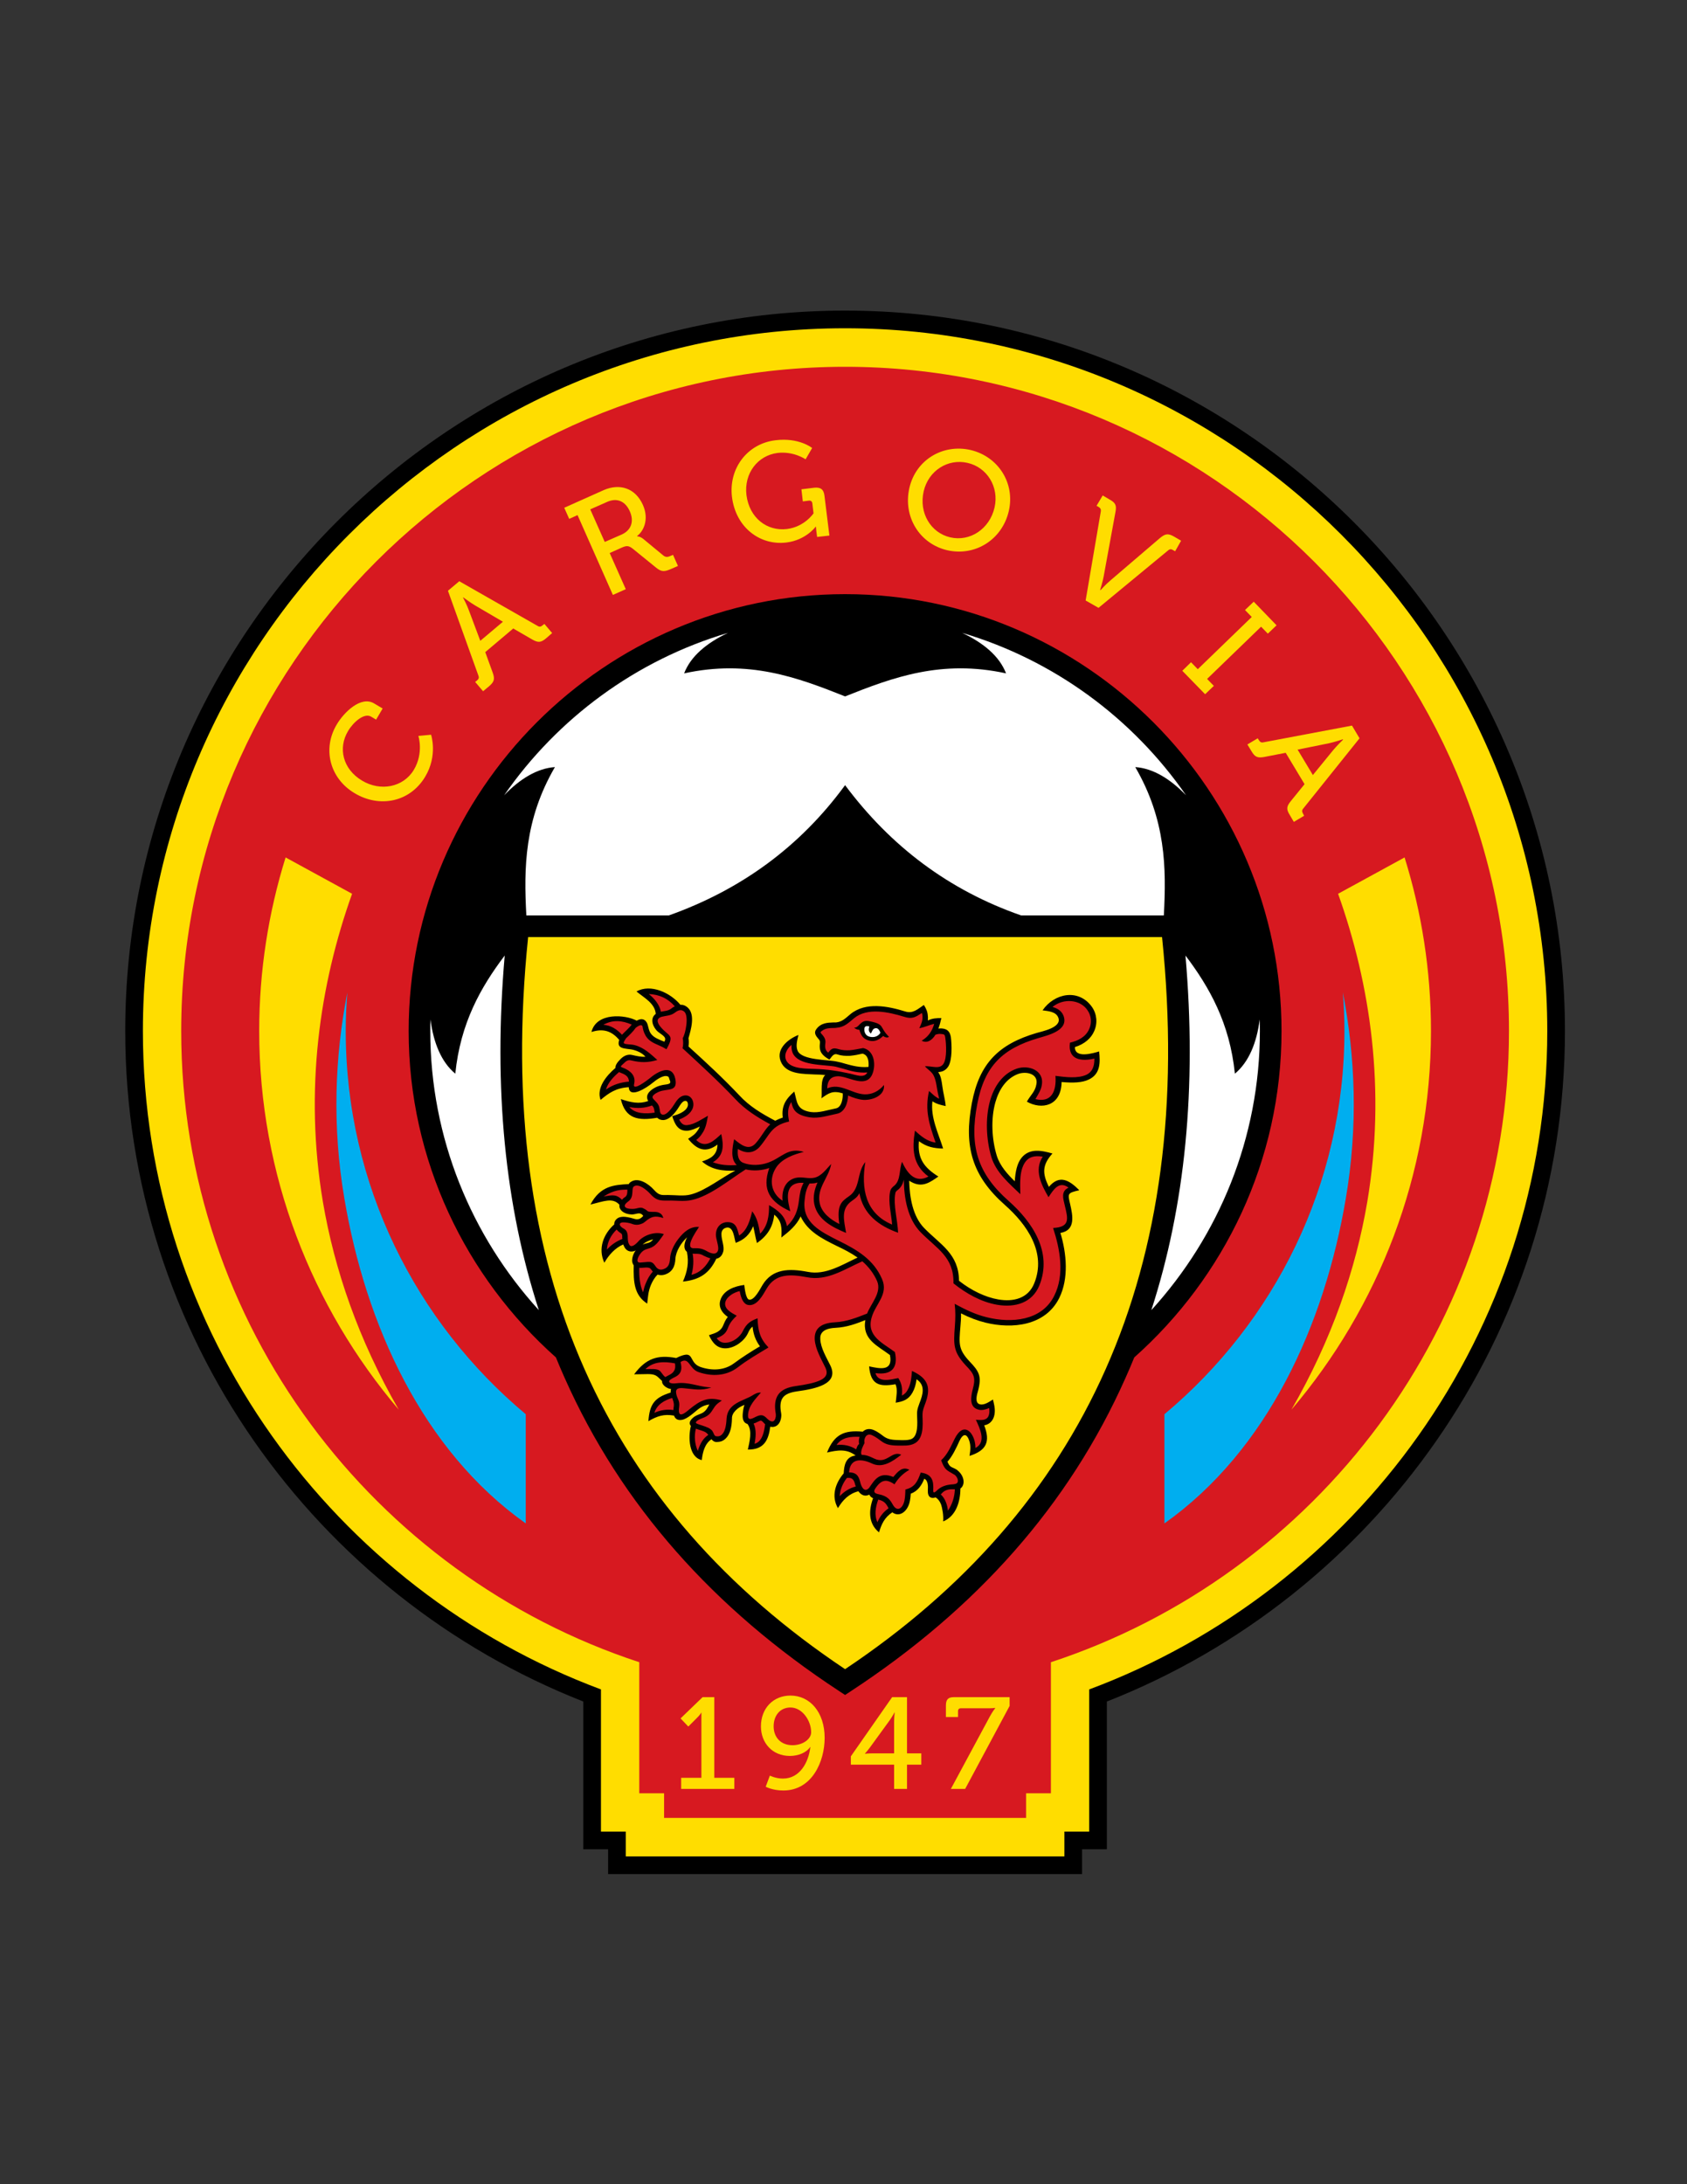 <?xml version="1.0" encoding="iso-8859-1"?>
<!-- Generator: Adobe Illustrator 24.0.1, SVG Export Plug-In . SVG Version: 6.00 Build 0)  -->
<svg version="1.1" id="Layer_1" xmlns="http://www.w3.org/2000/svg" xmlns:xlink="http://www.w3.org/1999/xlink" x="0px" y="0px"
	 viewBox="0 0 612 792" style="enable-background:new 0 0 612 792;" xml:space="preserve">
<rect x="0" y="0" width="612" height="792" fill="#333333" stroke="none"/>
<path d="M306.576,112.624c143.784,0,261.143,117.36,261.143,261.216c0,110.304-69.048,204.984-166.176,243.144v53.568h-9v9H220.608
	v-9h-9v-53.568C114.48,578.824,45.432,484.144,45.432,373.84C45.432,229.984,162.792,112.624,306.576,112.624z"/>
<path style="fill:#FFDD00;" d="M306.576,119.032c140.256,0,254.736,114.48,254.736,254.808c0,109.08-69.264,202.608-166.176,238.752
	v51.552h-9v9h-159.12v-9h-9v-51.552C121.104,576.448,51.84,482.92,51.84,373.84C51.84,233.512,166.32,119.032,306.576,119.032z"/>
<path style="fill:#D71920;" d="M306.576,133c132.624,0,240.84,108.144,240.84,240.84c0,106.56-69.912,197.28-166.176,228.888v47.52
	h-9v8.928H240.912v-8.928h-9v-47.52C135.648,571.12,65.736,480.4,65.736,373.84C65.736,241.144,173.952,133,306.576,133z"/>
<path d="M411.48,492.208c-1.008,2.52-2.088,4.968-3.168,7.416c-20.52,46.152-54.072,83.736-99.648,113.616l-2.088,1.368
	l-2.088-1.368c-45.576-29.88-79.128-67.464-99.648-113.616c-1.08-2.448-2.16-4.896-3.168-7.416
	c-32.688-29.088-53.424-71.424-53.424-118.368c0-87.192,71.136-158.4,158.328-158.4c87.192,0,158.328,71.208,158.328,158.4
	C464.904,420.784,444.168,463.12,411.48,492.208z"/>
<path style="fill:#FFFFFF;" d="M165.168,389.32c1.872-18.36,9.216-31.32,17.928-42.84c-4.176,48.168,0.144,90.864,12.384,128.592
	c-24.408-26.784-39.384-62.352-39.384-101.232c0-1.368,0-2.808,0.072-4.176C157.248,378.16,160.128,385.144,165.168,389.32z"/>
<path style="fill:#FFFFFF;" d="M417.672,475.072c24.408-26.784,39.384-62.352,39.384-101.232c0-1.368,0-2.808-0.072-4.176
	c-1.08,8.496-3.96,15.48-9,19.656c-1.872-18.36-9.216-31.32-17.928-42.84C434.232,394.648,429.912,437.344,417.672,475.072z"/>
<path style="fill:#FFDD00;" d="M191.592,339.784c-6.264,60.696,0.936,112.752,20.448,156.672
	c19.512,43.992,51.408,79.992,94.536,108.792c43.128-28.8,75.024-64.8,94.536-108.792c19.512-43.92,26.712-95.976,20.448-156.672
	H191.592z"/>
<path d="M305.712,396.448c-3.6-1.08-5.04-0.144-7.704,1.8c0.288-2.304-0.504-6.768,1.368-8.424c-1.224-0.144-2.52-0.216-3.816-0.216
	c-3.816-0.216-9.72,0-11.952-3.96c-2.664-4.752,1.872-8.712,6.048-10.368c-0.432,1.872-1.08,3.96-0.288,5.76
	c1.584,3.456,11.016,3.168,14.184,3.888c1.152,0.216,2.16,0.504,3.096,0.792c2.592,0.72,5.256,1.44,8.424,1.152
	c0.144-1.872,0-4.248-2.16-4.824c-1.512,0.36-3.024,0.648-4.536,0.792c-1.584,0.072-3.096,0-4.608-0.504
	c-1.44-0.504-2.088,1.008-2.88,1.872c-2.52-1.44-3.816-2.736-3.456-5.76c0.072-0.576,0.144-1.08-0.576-1.8
	c-0.864-1.008-1.728-2.16-0.72-3.456c1.656-2.304,4.105-2.376,6.12-2.448c0.36,0,0.648,0,1.008,0l0,0
	c2.304-0.216,3.6-1.656,5.256-3.024c5.544-4.536,13.68-2.88,19.944-0.936c2.808,0.864,4.608-1.008,6.696-2.376
	c0.864,1.368,1.368,2.52,1.44,4.104l0,0l0,0l0,0c0.072,0.504,0,1.008,0,1.512c1.656-0.792,3.096-0.864,4.896-0.864
	c-0.288,1.296-0.576,2.52-1.08,3.816c0.36-0.072,0.72-0.072,1.08-0.072l0,0l0,0l0,0c2.16,0.144,3.096,1.08,3.456,3.168
	c0.36,2.952,0.504,8.064-0.864,10.512c-0.792,1.296-1.944,2.088-3.744,2.16c1.008,1.368,1.224,3.096,1.512,5.112
	c0.288,2.376,1.008,4.752,1.224,7.2c-1.728-0.36-3.312-0.72-4.824-1.728c-0.72,5.904,2.16,11.592,3.888,17.136
	c-3.384-0.072-5.976-0.576-8.784-2.664c-0.576,6.264,1.872,9.576,7.056,12.816c-2.808,1.944-5.472,3.96-9.144,2.304
	c-0.504-0.216-1.008-0.504-1.44-0.792c0.144,6.048,1.296,12.96,5.472,17.208c5.831,5.976,12.528,9.288,12.6,19.08
	c4.464,3.528,9.576,5.976,14.256,6.768c5.4,0.936,10.8-0.288,13.032-5.832c4.536-11.16-2.664-21.384-10.656-28.44
	c-11.808-10.44-14.976-21.096-11.952-37.008c2.736-14.4,9.792-21.312,23.472-25.344c1.872-0.576,9.36-1.944,7.848-5.616
	c-0.864-2.16-3.672-2.304-5.688-2.592c4.32-6.264,13.104-7.992,17.928-1.224c1.8,2.592,2.088,5.904,0.792,8.784
	c-1.08,2.52-3.456,4.68-6.984,5.76c-0.072,4.248,6.624,2.232,8.784,1.584c0.432,3.96,0.504,8.136-3.672,10.152
	c-2.448,1.224-5.904,1.296-9.936,0.936c-0.144,8.784-7.272,10.152-12.6,7.128c1.296-2.376,3.024-3.6,3.456-6.336
	c0.72-3.816-3.672-4.752-6.552-3.744c-4.32,1.584-6.984,5.544-8.352,10.368c-1.656,5.976-1.296,13.248,0.504,19.224
	c1.152,3.816,4.104,6.984,6.552,9.36c0.216-3.528,0.864-6.48,2.376-8.424c2.952-3.744,7.416-2.736,11.304-1.656
	c-3.744,4.104-3.744,7.272-1.296,12.096c3.816-4.536,7.416-2.448,11.016,1.224c-4.248,1.008-4.248,1.08-3.312,5.04
	c0.936,4.104,2.088,9.504-3.528,10.44c2.232,7.416,3.096,16.488-0.432,23.616c-5.04,10.08-16.992,11.304-26.712,8.928
	c-2.952-0.72-5.976-1.872-8.928-3.384c0.072,1.512-0.072,3.168-0.216,4.896c-0.504,6.12-0.792,8.136,3.312,12.528
	c3.528,3.672,4.464,5.4,3.096,10.656c-0.36,1.224-1.368,4.392,0.648,4.896c1.584,0.432,3.456-0.936,4.752-1.728
	c0.36,1.512,0.792,3.024,0.648,4.68c-0.144,2.304-1.368,4.248-3.816,4.68c2.304,5.976,0.792,9.144-5.328,11.088
	c0.36-2.232,0.576-4.248-0.432-6.336c-0.72-1.512-1.872-1.944-3.24,0.936c-1.08,2.448-2.592,5.616-4.32,7.488
	c0.864,2.232,1.512,1.8,3.312,2.88l0,0c0.216,0.144,0.36,0.288,0.504,0.432c2.16,1.8,2.664,4.753,1.152,6.192
	c-0.072,0.072-0.216,0.144-0.288,0.216c0,4.752-1.584,10.08-6.264,11.952c0.216-1.944-0.288-4.896-0.792-6.264l0,0
	c-0.432-1.08-1.08-1.944-1.944-2.448c-1.512,0.504-2.952,0.072-2.808-2.664c0.072-1.224,0.144-3.528-1.296-4.104
	c-0.936,2.376-2.376,4.536-4.896,5.4c-0.072,0.936-0.144,1.728-0.288,2.448c-0.648,3.96-3.816,6.336-6.408,4.32
	c-2.808,1.872-3.888,4.176-4.824,7.272c-3.96-3.24-3.744-7.992-2.16-12.384c-0.648-0.288-1.08-0.648-1.368-1.296
	c-1.656,0.864-3.024,0.072-3.96-1.224c-3.384,0.864-5.616,3.096-7.416,6.12c-2.52-4.32-0.936-9.072,2.088-12.6
	c0.144-2.952,0.72-6.048,4.32-6.48c-3.24-2.52-6.624-1.944-10.368-1.08c2.592-6.552,6.192-8.208,12.96-7.56
	c0.936-0.936,2.376-1.296,4.032-0.576c3.816,1.728,3.384,3.528,8.64,3.6c1.872,0.072,3.744,0.144,4.968-0.36
	c2.52-1.08,2.16-5.832,2.088-8.136c-0.072-1.728-0.072-2.448,0.864-4.896c1.224-3.096,2.232-6.48-1.08-8.64
	c-0.216,1.872-0.72,3.528-1.512,4.896c-1.44,2.52-3.384,3.168-6.048,3.6c0.216-2.16,0.792-4.824-0.072-6.696
	c-5.904,1.008-9,0.216-9.576-6.48c4.104,0.864,8.712,1.872,7.56-4.104c-4.464-3.384-10.152-5.616-8.928-12.672
	c-3.312,1.296-6.624,2.592-10.872,2.808c-4.392,0.216-5.616,1.944-5.472,4.104c0.144,3.24,2.232,6.624,3.672,9.576
	c1.584,3.312,0.36,5.472-2.448,6.912c-2.376,1.224-5.976,1.944-9.72,2.448c-2.52,0.36-4.248,1.08-5.112,2.304
	c-0.864,1.224-1.08,3.024-0.576,5.688c0.072,0.432,0.072,0.936,0,1.368c-0.36,2.736-2.088,3.888-3.96,3.456
	c-0.648,4.824-2.232,8.352-8.136,8.28c0.576-2.664,1.728-6.912-0.144-9.288c-1.08-0.288-1.872-1.224-1.728-3.456
	c0.072-1.008,0.288-2.52,0.648-3.456c-2.52,0.936-4.608,2.88-4.536,4.896c-0.072,3.312-0.72,5.4-1.8,6.768
	c-1.44,1.8-2.88,1.728-3.744,1.8c-0.864,0-1.44-0.432-1.872-1.008c-2.448,1.584-3.24,4.752-3.528,7.56
	c-4.752-1.08-4.968-8.28-3.96-12.384c-1.008-1.152-0.072-2.376,1.296-3.384c1.008-0.648,2.232-0.936,2.952-1.368
	c1.296-0.792,1.728-1.728,2.448-3.024c-2.664,0.288-4.032,1.728-5.976,3.312c-1.08,0.864-2.16,1.656-3.312,2.088
	c-1.512,0.504-2.952,0.288-3.528-1.368c-3.672-0.648-6.048,0.144-9.288,2.016c0.432-6.192,2.232-8.568,8.064-10.368
	c0-0.432,0-0.864,0.144-1.296c-1.296-0.072-3.456-1.44-3.24-2.88c-0.936-0.864-1.584-1.656-2.304-2.016
	c-1.584-0.792-3.312-0.432-7.848-0.432c4.248-5.688,8.424-7.2,15.264-5.904c1.728-0.864,2.808-1.152,3.6-1.224
	c2.52-0.144,1.584,3.168,5.184,4.464c4.176,1.44,8.712,1.296,12.24-1.368c3.024-2.232,6.192-4.248,9.36-6.12
	c-1.584-2.088-2.448-4.536-2.664-7.128c-0.864,0.576-1.296,1.512-1.728,2.448c-1.296,2.736-4.608,5.184-7.704,5.4
	c-3.384,0.216-5.112-1.944-6.408-4.752c2.376-0.792,4.248-1.224,5.256-3.744c0.36-0.864,0.72-1.8,1.584-2.88
	c-2.016-1.368-3.456-3.456-2.736-5.976c1.08-3.744,5.256-5.184,8.712-5.616c0.144,1.224,0.576,5.184,1.8,5.328
	c1.872,0.288,3.96-3.888,4.824-5.328c3.6-5.904,9.576-6.048,16.416-4.752c6.48,1.296,12.456-2.592,18.072-5.184
	c-2.376-1.656-4.896-2.952-7.488-4.176c-5.4-2.664-10.584-5.256-13.176-10.728c-1.512,3.24-4.176,5.472-6.984,7.632
	c0.144-3.24,0.288-5.904-2.592-8.28c-0.504,4.608-2.52,7.632-6.264,10.296c-0.576-2.016-0.864-4.104-1.368-6.12
	c-1.296,3.096-3.24,4.896-6.336,6.048c-0.576-1.584-0.72-5.904-3.24-5.544c-1.368,0.216-2.016,1.224-1.944,2.52
	c0,2.016,1.152,4.32,0.648,6.192c-0.432,1.584-1.368,2.376-2.52,2.592c-2.52,5.328-6.048,7.632-12.096,8.28
	c1.584-3.672,2.232-6.84,1.44-10.8c-1.296-1.008-1.152-2.952,0.072-5.256c-2.088,1.872-4.104,5.04-4.248,7.848
	c-0.144,2.736-1.152,4.824-3.888,5.688c-0.936,0.288-1.8,0.216-2.592,0c-1.08,1.08-1.8,2.376-2.376,3.672l0,0
	c-1.008,2.448-1.08,4.248-1.368,6.84c-4.68-3.024-5.04-7.704-4.896-13.896c-0.288-0.36-0.504-0.935-0.576-1.44
	c-0.072-1.368,0.504-2.88,1.296-3.96c-0.144,0.072-0.288,0.144-0.432,0.216c-1.512,0.504-2.952,0-3.672-1.44
	c-0.144-0.288-0.288-0.576-0.432-0.936c-2.952,1.296-5.184,3.744-6.84,6.624c-2.376-5.112-0.36-10.368,3.6-13.897
	c-0.072-0.864,0.36-1.728,1.44-2.376c0.72-0.36,1.656-0.432,2.52-0.36c1.368,0.144,2.88,0.576,3.312,0.72
	c0.648,0.216,1.296,0.216,1.872,0l0,0c0.504-0.216,1.008-0.648,1.368-1.08c-1.224-1.656-2.448-0.504-4.176-0.504
	c-2.736-0.072-4.752-1.584-4.464-3.528c-2.52-2.736-5.616-1.224-10.512-0.072c3.6-6.84,8.64-7.128,13.896-7.416
	c0.144-0.288,0.432-0.648,0.864-0.864c2.736-1.728,6.48,0.936,8.208,2.88c1.872,2.088,2.664,2.016,5.184,1.944
	c2.736,0,5.688,0.504,8.352-0.216c5.256-1.368,11.232-6.192,16.056-8.64c-4.392,0.216-8.568-0.216-12.096-3.312
	c2.664-0.864,5.544-2.016,5.616-6.12c-4.248,3.168-7.416,1.944-10.656-2.088c1.368-0.864,2.592-1.656,3.456-3.024
	c0.36-0.432,0.576-0.936,0.792-1.44c-1.44,0.72-2.952,1.368-4.32,1.512c-3.6,0.288-4.752-2.376-5.688-5.256
	c1.944-0.576,4.896-1.512,5.616-3.6c0.216-0.72,0.072-2.088-1.008-1.944c-0.936,0.144-1.656,1.368-2.16,2.16
	c-1.224,2.016-3.816,5.472-6.624,4.68c-0.576-0.144-0.936-0.432-1.296-0.72c-6.84,1.152-11.52,0.432-13.176-6.768
	c3.672,1.224,6.48,1.872,9.936,0.72c-0.504-0.936-0.648-1.872,0.144-3.024c1.008-1.296,2.88-2.304,4.464-2.664
	c1.728-0.504,4.032-0.144,3.24-1.8c-0.36-0.792-0.216-1.224-0.72-1.44c-1.512-0.72-4.032,1.08-5.616,2.376
	c-1.8,1.512-8.352,5.904-8.568,1.512c-4.608,0.288-7.128,2.016-10.224,4.608c-1.584-4.32,2.088-8.784,5.4-11.592
	c-0.072-0.864,0.504-1.872,1.728-3.096c1.152-1.224,2.664-2.016,4.392-1.584c1.512,0.36,3.168,0.72,4.752,0.648
	c-0.936-1.224-2.736-2.088-4.392-2.52c-1.296-0.36-3.24-0.288-4.392-0.864c-0.864-0.432-1.224-1.224-0.72-2.736
	c-2.736-3.24-5.76-4.248-10.08-2.88c1.8-7.2,12.312-6.336,16.416-4.104c1.296-0.72,2.736-0.936,3.672,0.72
	c0.432,0.792,0.576,2.16,1.008,3.168c0.792,1.8,2.448,2.52,4.104,3.24c0.36,0.144,0.792,0.288,1.224,0.504
	c1.296-1.944-1.584-2.664-2.88-4.176c-1.8-2.16-2.016-4.608-0.216-5.904c-0.288-3.888-4.32-5.904-6.984-8.136
	c5.112-2.88,12.312,0.432,15.912,4.824c0.864-0.072,1.8,0.216,2.736,1.08c2.736,2.52,1.08,8.064,0.216,11.016
	c0.144,1.008,0.144,2.016,0,3.024c6.264,5.688,12.528,11.448,18.36,17.64c3.672,4.032,8.28,6.768,13.104,9.288
	c0.792-0.432,1.656-0.792,2.736-1.152c-0.576-4.32,1.224-6.84,4.176-9.432c1.08,3.816,0.72,6.552,5.904,7.416
	c3.024,0.432,6.12-0.72,9.144-1.296C305.352,401.56,305.856,398.176,305.712,396.448L305.712,396.448z M233.136,451.312
	c0.432-0.216,0.864-0.36,1.224-0.432l0,0c1.44-0.288,2.016-0.72,2.592-1.512C235.512,449.8,234.144,450.304,233.136,451.312z"/>
<path style="fill:#D71920;" d="M346.392,540.016c-0.36,0-0.792,0-1.224,0c-1.296,0-2.664,0.432-3.6,1.584
	c-0.072,0.072-0.216,0.216-0.288,0.288c0.792,0.72,1.44,1.656,1.872,2.808l0,0c0.36,0.936,0.648,1.944,0.72,3.096
	C345.456,545.488,346.32,542.752,346.392,540.016L346.392,540.016z M322.344,546.928c-0.072-0.216-0.216-0.36-0.288-0.576
	c-0.576-0.936-1.152-2.088-3.456-2.592c-0.936,2.592-1.512,5.616-0.288,8.208C319.176,549.88,320.544,548.152,322.344,546.928
	L322.344,546.928z M310.464,539.008c-0.144-0.288-0.216-0.576-0.288-0.864c-0.504-2.088-1.44-2.376-2.952-2.232
	c-1.44,1.872-2.448,4.104-2.592,6.624C306.216,540.808,308.232,539.584,310.464,539.008L310.464,539.008z M310.608,525.544
	c0.288-1.008,0.72-1.872,1.08-1.872c-0.216-0.864-0.144-1.8,0.144-2.664c-3.168-0.143-6.48,0.144-8.352,2.952
	C306.072,523.672,308.448,524.176,310.608,525.544L310.608,525.544z M277.56,516.4c-0.216-0.144-0.432-0.36-0.648-0.648
	c-0.864-0.864-0.864-0.72-2.016-0.216c-0.504,0.288-1.008,0.504-1.512,0.648c1.08,2.232,0.792,4.968,0.36,7.344
	C276.552,522.808,277.272,518.992,277.56,516.4L277.56,516.4z M256.968,520.288c-0.216-0.288-0.504-0.576-0.792-0.792
	c-0.72-0.576-2.376-0.936-3.744-1.44c-0.648,2.736-0.432,5.472,0.72,8.064C253.872,523.744,254.952,521.584,256.968,520.288
	L256.968,520.288z M244.296,511.288c0-0.432,0.072-0.936,0.144-1.44c0.144-1.08-0.288-2.016-0.576-2.952
	c-2.88,0.864-5.544,2.376-6.48,5.4C239.616,511.288,241.92,510.928,244.296,511.288L244.296,511.288z M241.344,499.336
	c1.08-0.648,2.52-1.08,3.168-2.232c0.504-0.792,0.504-1.656,0.36-2.736c-3.816-0.72-7.776-0.792-10.728,2.088l0,0
	c2.448-0.072,4.032-0.144,4.968,0.432C239.976,497.464,240.264,498.472,241.344,499.336L241.344,499.336z M257.688,456.28
	c-0.792-0.216-1.656-0.576-2.376-0.936c-1.224-0.792-2.304-0.72-3.24-0.72c-0.288,0-0.504,0-0.792-0.072
	c0.432,2.592,0.288,5.184-0.432,7.704C254.088,461.464,256.248,459.088,257.688,456.28L257.688,456.28z M236.808,461.104
	c-0.216-0.288-0.432-0.576-0.648-0.864c-0.72-1.08-2.664-0.432-4.248-0.504c-0.072,2.952,0.144,6.192,1.368,8.856
	c0.288-1.224,0.576-2.376,1.08-3.456l0,0C234.936,463.696,235.728,462.328,236.808,461.104L236.808,461.104z M225.792,449.224
	c0-0.144-0.072-0.36-0.072-0.576c0.072-0.432,0-1.224-0.432-1.44c-0.576-0.36-1.152-0.792-1.584-1.368
	c-2.016,1.944-3.384,4.464-3.528,7.272C221.688,451.384,223.632,450.088,225.792,449.224L225.792,449.224z M225.648,435.04
	c0.288-0.36,0.648-0.72,1.152-1.008c0.792-0.576,0.792-1.656,0.792-2.664c-2.088,0-4.824,0-8.64,2.52
	C222.48,433.168,223.776,433.168,225.648,435.04L225.648,435.04z M237.528,403.432c-0.072-0.288-0.144-0.504-0.144-0.792
	c-0.144-0.864-0.288-1.224-0.864-1.8c-2.592,1.008-5.4,1.152-8.208,0.576C230.4,403.936,234.36,403.936,237.528,403.432
	L237.528,403.432z M228.168,392.2c-0.072-1.512-0.792-2.376-2.736-3.096c-0.288-0.144-0.576-0.216-0.864-0.36
	c-2.016,1.728-3.96,3.744-4.752,6.336C222.264,393.352,225.144,392.416,228.168,392.2L228.168,392.2z M225.648,375.208
	c1.152-1.224,2.592-2.448,3.528-3.672c-3.384-1.512-6.912-1.872-10.296,0.072C221.616,371.752,223.848,373.264,225.648,375.208
	L225.648,375.208z M239.76,366.856L239.76,366.856c1.296-0.288,2.592-0.288,3.672-1.08c0.432-0.36,0.864-0.648,1.368-0.864
	c-2.448-2.808-5.544-4.32-9.432-4.464C237.384,362.032,239.256,364.264,239.76,366.856L239.76,366.856z M327.888,427.768
	c0.072,6.696,1.368,14.184,6.048,19.008c5.832,5.976,12.168,8.928,11.952,18.576c4.608,3.672,10.008,6.768,15.912,7.776
	c6.408,1.08,12.672-0.648,15.264-7.056c4.824-12.024-2.52-22.968-11.232-30.672c-11.232-9.936-14.256-19.872-11.304-35.064
	c2.592-13.752,9.144-20.088,22.104-23.904c3.384-1.008,11.304-2.736,9.144-8.208c-0.72-1.728-2.16-2.592-3.96-3.096
	c4.032-3.312,10.152-2.664,12.672,1.152c1.44,2.016,1.656,4.608,0.648,6.84c-1.296,2.952-4.032,4.248-6.984,4.968
	c-0.864,6.336,4.248,6.84,8.856,5.76c0.072,3.096-0.936,4.896-2.808,5.832c-3.24,1.512-7.848,0.864-11.304,0.432
	c0.432,5.976-1.728,9.792-7.272,8.424c1.152-1.944,2.088-3.456,2.304-5.04c1.008-5.472-4.896-7.488-9.144-5.976
	c-5.04,1.8-8.136,6.336-9.648,11.736c-1.727,6.264-1.368,13.968,0.504,20.304c1.728,5.616,6.408,9.504,10.512,13.464
	c-0.072-3.744-0.432-8.784,1.944-11.88c1.224-1.584,3.168-2.232,6.192-1.728c-3.24,4.896-0.504,10.224,2.088,14.688
	c1.8-2.736,3.816-6.048,7.272-3.456c-2.88,1.296-1.944,4.032-1.368,6.48c1.152,4.752,2.016,7.848-4.248,8.136
	c2.52,7.704,4.248,16.92,0.432,24.552c-4.536,9.216-15.696,10.008-24.408,7.848c-4.248-1.008-7.992-2.88-11.736-4.896
	c0.36,2.808,0.288,5.328,0.072,8.208c-0.504,6.624-0.576,9.216,3.888,14.04c3.024,3.168,3.816,4.32,2.592,8.784
	c-0.648,2.592-1.368,6.48,2.088,7.344c1.296,0.36,2.664-0.072,3.888-0.576c0.072,0.504,0.072,1.008,0.072,1.44
	c-0.216,3.096-2.304,3.024-4.896,2.808c1.368,3.024,3.96,8.064-0.144,10.224c0-1.512-0.36-3.168-1.08-4.464
	c-1.368-2.592-4.032-3.744-6.48,1.152c-1.368,2.736-2.592,5.688-4.896,7.776c1.296,3.456,1.8,3.456,4.608,5.112l0,0
	c0.072,0.072,0.216,0.144,0.288,0.144c1.008,0.864,1.368,2.016,1.08,2.736c-0.36,0.648-1.296,0.72-2.52,0.792
	c-1.44,0.144-3.312,0.648-4.68,1.872c-0.792,0.792-1.728,1.656-1.656,0.216c0.216-3.456-0.432-5.904-4.536-6.408
	c-1.08,3.096-2.088,5.328-5.544,6.12c-0.072,1.224-0.072,2.448-0.288,3.672c-0.432,2.808-2.592,5.04-4.392,1.656
	c-0.792-1.368-1.656-2.952-5.04-3.6c-2.52-0.504-1.584-1.728-0.216-3.384c2.016-2.232,3.816-1.656,5.976-0.216
	c1.224-2.016,2.952-3.888,5.4-5.256c-2.592-1.368-4.247,0.72-5.832,2.592c-5.256-2.16-6.984,1.44-8.784,3.96
	c-1.728,1.872-2.808-0.432-3.168-1.872c-0.504-1.944-1.008-3.744-4.104-3.744c0.36-5.4,4.752-4.896,8.28-3.24
	c3.744,1.8,7.344-0.576,10.656-3.168c-3.528-1.656-5.184,3.672-9.864,1.368c-1.368-0.648-2.88-1.368-4.464-1.296
	c-0.792-1.08,0.72-3.672,1.008-4.32c-0.36-1.656,0.648-3.672,2.592-2.88c3.96,1.8,3.6,3.744,9.36,3.816
	c2.16,0,4.104,0.144,5.76-0.576c3.744-1.512,3.456-6.624,3.313-10.008c0-1.44,0-2.016,0.792-4.104
	c2.376-6.048,1.584-9.576-4.608-12.384c-0.216,2.376-0.36,4.824-1.584,6.912c-0.504,0.936-1.152,1.584-2.088,2.016
	c0.216-2.448,0.072-4.248-1.296-6.336c-2.664,0.504-7.272,1.872-8.28-1.8c5.688,0.792,8.352-1.728,7.056-7.632
	c-4.392-3.312-10.44-5.76-8.424-12.6c1.368-4.824,6.192-8.352,3.744-13.896c-3.024-7.056-9.072-10.584-15.48-13.752
	c-6.768-3.384-13.536-6.624-12.6-14.76c0.216-2.088,0.504-4.104,1.8-6.12c0.936,0,1.872,0,2.88-0.36
	c-1.08,2.448-1.728,5.184-1.152,7.92c1.224,5.688,6.696,8.352,11.52,10.368c-0.72-4.536-2.088-8.712,2.16-11.664
	c1.152-0.792,2.016-1.44,2.664-2.736c1.44,7.632,6.984,11.808,14.04,14.328c-0.144-4.392-1.8-10.152-1.008-14.256
	c0.072-0.648,0.504-0.936,0.864-1.224C326.952,430.504,327.528,429.28,327.888,427.768L327.888,427.768z M291.528,428.92
	c-1.152,2.088-1.368,4.032-1.656,6.12c-0.432,3.888-1.44,6.768-4.392,9.576c-0.648-3.816-3.312-5.76-6.48-7.632
	c0,3.744-0.36,7.416-3.24,10.368c-0.576-3.024-0.936-5.544-2.88-8.136c-0.792,3.168-1.728,6.912-4.752,8.784
	c-0.72-2.736-1.152-5.112-4.752-4.824c-2.376,0.36-3.672,2.232-3.672,4.536c0,1.584,1.152,4.248,0.792,5.616
	c-0.576,2.088-2.952,1.008-4.176,0.288c-1.728-1.008-3.096-1.008-4.32-1.008c-4.032,0.432,0.504-6.048,1.584-7.704
	c-3.168-0.288-5.616,1.872-7.488,4.32c-1.872,2.376-2.952,5.184-3.024,7.128c-0.144,1.944-0.576,3.312-2.52,3.888
	c-1.152,0.36-2.088-0.072-2.736-1.08c-1.224-1.8-1.584-1.728-4.536-1.44l0,0c-0.288,0-0.648,0.072-0.864,0.072
	c-1.872,0.216-1.152-1.728-0.216-3.024c1.512-2.232,2.88-1.584,4.824-2.808c1.584-1.08,2.592-2.736,3.816-4.464
	c-3.096-1.08-7.272,0.288-9.36,2.736c-0.72,0.792-1.368,1.296-1.944,1.512c-0.576,0.216-1.008,0.072-1.296-0.504
	c-0.36-0.576-0.504-1.44-0.504-2.592c0-1.296-0.288-2.592-1.512-3.168c-1.872-1.008-1.944-2.448,0.432-2.232
	c1.224,0.072,2.376,0.432,2.736,0.576c1.152,0.432,2.304,0.36,3.312-0.072l0,0c0.504-0.144,0.936-0.432,1.368-0.792
	c2.088-1.8,3.528-2.304,6.552-1.296c-0.36-1.656-1.728-2.232-3.168-2.232c-3.6,0-1.656-0.216-4.248-1.368
	c-1.152-0.504-2.16,0.36-3.96,0.288c-2.448,0-3.744-1.008-1.296-2.736c2.304-1.656,0.864-4.752,2.088-5.472
	c1.728-1.08,4.608,1.44,5.688,2.592c2.232,2.52,3.528,2.664,6.696,2.592c2.808-0.072,5.76,0.432,8.568-0.216
	c6.624-1.44,13.824-7.488,19.512-11.088c2.808,0.648,5.904,0.432,8.568-0.504c-2.808,7.992,0.36,12.384,7.632,15.696
	c-0.864-3.312-2.232-9,2.376-10.152C289.944,428.848,290.736,428.848,291.528,428.92L291.528,428.92z M267.264,422.44
	c-2.88,0.216-5.904,0.072-8.64-1.008c4.032-2.376,3.96-6.048,3.024-10.224c-2.52,2.304-5.688,5.544-9.072,2.16
	c0.864-0.648,1.584-1.44,2.16-2.376c1.368-1.944,1.656-4.104,2.088-6.408c-2.232,1.224-4.968,3.168-7.488,3.384
	c-1.152,0.144-2.16-0.36-2.952-2.016c2.016-0.792,4.248-2.088,4.968-4.248c0.72-2.16-0.576-4.896-3.168-4.464
	c-1.656,0.288-2.664,1.728-3.528,3.096c-0.648,1.08-2.808,4.248-4.392,3.816c-0.792-0.216-0.864-1.152-0.936-1.8
	c-0.216-1.44-0.576-2.088-1.584-3.096c-0.792-0.864-1.584-1.368-0.504-2.304c0.864-0.792,2.448-1.368,2.952-1.44
	c2.88-0.648,5.544-0.072,4.824-4.176c-1.152-5.76-6.408-2.88-9.576-0.144c-0.576,0.432-6.12,4.752-5.4,1.872
	c0.72-2.952-1.296-4.824-3.888-5.832c-1.512-0.504-0.936-0.576,0.216-1.728c0.72-0.72,1.512-1.296,2.52-1.008
	c3.6,0.864,6.12,0.864,9.576-0.144c-2.52-2.232-4.896-4.536-8.28-5.4c-1.368-0.36-3.24-0.144-3.816-0.648
	c-0.288-0.288,0.072-0.72,0.72-1.8c1.152-1.08,2.664-2.52,3.528-3.816c0.576-0.432,2.304-1.728,2.52-0.288
	c0.072,0.792,0.432,1.872,0.72,2.448c1.08,2.448,3.096,3.312,5.112,4.176c1.008,0.432,1.872,0.864,2.808,1.44
	c3.096-5.544,0.864-4.464-2.16-8.136c-1.296-1.584-1.656-3.096,0.576-3.672c1.368-0.36,3.096-0.36,4.392-1.296
	c1.152-0.864,2.376-1.656,3.672-0.504c1.728,1.584,0.432,7.992-0.576,9.576c0.216,1.296,0.216,2.52-0.072,3.672
	c6.48,5.976,13.032,11.952,19.08,18.36c3.6,3.888,8.064,6.696,12.744,9.216c-2.016,1.872-3.024,4.32-5.256,6.84
	c-2.592,2.952-5.472,0.504-7.848-1.44C265.68,416.104,264.888,420.208,267.264,422.44L267.264,422.44z M314.568,476.296
	c-3.816,1.512-7.488,2.952-11.592,3.168c-5.904,0.288-7.56,2.88-7.416,6.192c0.216,3.6,2.376,7.128,3.888,10.296
	c1.008,2.088,0.216,3.456-1.584,4.392c-2.088,1.08-5.472,1.729-9.072,2.232c-3.096,0.432-5.184,1.368-6.408,3.024
	c-1.224,1.728-1.512,4.032-0.936,7.2c0,0.288,0,0.576,0,0.792c-0.36,2.376-1.728,2.232-3.168,0.792
	c-1.44-1.512-2.304-1.512-4.248-0.576c-1.512,0.792-2.808,1.368-2.664-0.792c0.216-3.384,2.664-5.688,4.68-8.064
	c-1.296-0.072-2.232,0.504-3.168,1.08c-3.312,2.016-8.856,2.736-9.288,8.208c-0.144,2.808-0.576,4.608-1.44,5.616
	c-0.792,1.08-1.8,1.008-2.304,0.936c-0.792-0.072-0.792-0.936-1.44-1.944l0,0c-0.144-0.216-0.72-0.72-1.368-1.08
	c-1.584-0.72-3.096-1.08-3.96-1.44c-0.792-0.288-0.936-0.648,0.144-1.368c1.728-1.08,3.528-0.792,5.256-3.672
	c1.152-1.872,1.584-2.232,3.384-3.456c-5.112-1.512-7.848,0-11.736,3.168c-0.864,0.72-1.872,1.584-2.664,1.8
	c-0.864,0.288-1.44-0.216-1.08-2.664c0.288-2.376-0.72-2.808-1.08-4.824c-0.36-1.944,1.008-2.088,2.664-1.944
	c3.672,0.288,6.408,1.08,10.08-0.288c-0.432,0-0.864-0.072-1.224-0.072c-3.816-0.36-7.2-1.944-11.304-1.44
	c-2.664,0.36-3.24-0.504-2.448-1.224c1.08-0.792,2.016-1.008,2.736-1.584c1.224-0.936,1.728-2.232,1.08-4.895
	c3.168-2.016,3.096,2.52,6.552,3.672c4.752,1.656,10.008,1.44,14.112-1.656c3.528-2.736,7.416-4.968,11.232-7.272
	c-3.096-3.24-3.816-6.048-3.96-10.584c-2.664,1.008-3.96,1.872-5.328,4.608c-1.008,2.16-3.6,4.104-6.048,4.248
	c-1.44,0.144-2.592-0.432-3.456-1.656c3.096-1.152,3.6-2.448,4.248-4.104c0.72-1.728,1.728-2.808,3.024-4.032
	c-1.8-1.008-4.824-2.448-4.104-5.04c0.648-2.088,3.24-3.456,5.184-3.888c0.576,3.24,1.656,4.824,3.096,5.04
	c3.24,0.504,5.328-3.672,6.696-5.976c3.169-5.4,8.424-5.256,14.545-4.104c7.416,1.512,13.752-2.952,20.16-5.76
	c2.304,2.016,4.104,4.392,5.328,7.128C319.968,468.664,316.008,472.552,314.568,476.296L314.568,476.296z M313.272,398.824
	c-1.944-0.144-3.744-0.792-5.616-1.584c-0.072,2.592-1.152,6.12-4.104,6.624c-3.24,0.648-6.48,1.8-9.792,1.296
	c-5.328-0.864-6.12-2.952-6.696-5.544c-1.512,2.232-1.296,4.536-0.792,7.056c-6.552,1.44-6.912,4.752-10.656,9.144
	c-2.232,2.52-5.184,2.52-7.92,0.792c-0.216,1.944-0.072,4.248,1.944,5.04c2.736,1.08,6.264,0.936,9-0.072
	c4.824-1.656,7.128-5.688,12.96-3.888c-3.528,0.864-7.848,2.376-10.008,5.616c-2.736,4.176-2.016,9.288,2.304,12.096
	c-0.36-3.528,0.792-7.272,4.68-8.28c2.376-0.576,4.608,0.432,6.84-0.072c2.664-0.576,4.392-3.24,6.12-4.968
	c-0.864,4.968-5.328,8.712-4.176,14.184c0.792,3.6,3.96,5.976,7.128,7.56c-1.008-6.984,0.864-8.208,3.528-10.08
	c4.248-2.88,2.736-8.64,5.904-12.384c-1.584,9.648,0,18.576,9.72,22.68c-0.288-3.672-1.44-7.992-0.792-11.664
	c0.216-1.368,0.864-1.872,1.584-2.448c2.376-1.944,1.728-5.976,2.808-8.64c1.8,3.888,4.608,7.992,9.576,5.328
	c-5.76-4.248-5.976-10.008-4.896-16.632c2.232,2.016,4.392,3.888,7.488,4.32c-2.304-6.624-3.96-11.664-2.376-18.72
	c1.152,1.008,2.16,2.16,3.672,2.808c-0.36-1.44-0.648-2.808-0.864-4.248c-0.864-5.616-2.232-5.256-4.32-7.488
	c2.304-0.288,5.472,1.368,6.84-1.08c1.152-1.944,0.936-6.768,0.576-9.216c-0.144-1.152-0.288-1.368-1.584-1.44l0,0
	c-0.576-0.072-1.224,0-2.016,0.288c-1.008,1.728-2.88,3.312-4.968,2.16c2.448-1.512,3.744-3.384,4.536-6.12
	c-1.872,0.432-3.384,1.224-5.4,1.584c0.648-1.44,1.224-2.592,1.152-4.176l0,0c0-0.504-0.072-0.936-0.216-1.368
	c-0.072,0-0.072,0-0.072,0.072c-2.233,1.44-3.456,2.304-6.48,1.296c-5.472-1.656-13.176-3.456-18.072,0.576
	c-2.088,1.728-3.528,3.24-6.408,3.456l0,0c-0.288,0.072-0.648,0.072-1.08,0.072c-1.224,0-2.592,0.072-3.672,0.72
	c-1.296,0.792-1.152,0.864-0.288,1.8c1.224,1.44,1.152,2.376,1.008,3.384c-0.144,1.224,0.072,2.304,1.08,3.024
	c1.08-1.368,1.656-1.944,3.888-1.224c1.296,0.36,2.52,0.432,3.96,0.36c1.656-0.144,3.168-0.504,4.824-0.792
	c3.96,0.864,4.608,5.688,3.528,8.928c-1.368,4.248-5.184,3.24-8.352,2.232c-1.512-0.432-2.952-0.936-4.392-0.936
	c-2.16,0.072-3.744,1.152-3.816,4.392c4.824-2.088,8.856,1.944,13.464,2.16c2.88,0.144,5.328-1.224,7.128-3.384
	C321.048,397.312,316.512,398.968,313.272,398.824z"/>
<path d="M320.4,375.64c-1.224,1.152-2.808,2.232-4.968,1.728c-2.232-0.576-3.024-1.728-3.672-3.96c-0.72,0-1.368-0.288-1.944-0.792
	c0.72,0.072,1.296-0.288,2.088-1.224c0.936-0.864,1.728-1.512,3.6-1.08c5.688,1.152,3.384,2.088,6.984,5.616
	C322.272,376.288,321.192,376.36,320.4,375.64z"/>
<path style="fill:#ED1C24;" d="M314.64,388.888c-3.312,0.216-5.904-0.504-8.496-1.296c-1.008-0.288-2.016-0.504-2.952-0.792
	c-4.248-0.864-13.464-0.216-15.624-4.968c-0.36-0.864-0.504-1.8-0.432-2.952c-1.727,1.44-2.952,3.744-1.8,5.832
	c1.728,3.024,7.416,2.736,10.296,2.88c4.68,0.144,8.568,0.792,12.816,1.728C310.248,389.68,313.56,391.12,314.64,388.888z"/>
<path style="fill:#FFFFFF;" d="M319.392,374.488c-0.576-1.512-1.296-1.944-2.232-1.512c-0.504,0.144-0.792,0.936-1.224,1.8
	c-0.936-0.864-0.864-1.44-0.576-2.592c-1.44-0.36-1.728,0.144-1.8,0.936c-0.072,1.296,0.576,2.52,1.944,2.808
	C317.016,376.288,318.6,375.856,319.392,374.488z"/>
<path style="fill:#FFDD00;" d="M144.648,511.144c-31.536-37.08-50.616-85.104-50.616-137.304c0-21.888,3.384-43.056,9.576-62.928
	l24.12,13.176c-11.736,32.832-17.424,71.064-10.584,111.744C121.32,460.312,129.96,485.656,144.648,511.144z"/>
<path style="fill:#FFDD00;" d="M468.504,511.144c31.536-37.08,50.616-85.104,50.616-137.304c0-21.888-3.384-43.056-9.576-62.928
	l-24.12,13.176c11.736,32.832,17.424,71.064,10.584,111.744C491.832,460.312,483.192,485.656,468.504,511.144z"/>
<path style="fill:#FFFFFF;" d="M190.944,331.936c-0.936-17.28-0.72-34.704,10.368-53.784c-6.408,0.432-12.672,4.248-18.432,10.224
	c19.368-27.936,47.88-49.032,81.216-58.896c-7.776,3.672-13.536,8.496-15.912,14.688c23.4-5.112,41.04,1.44,58.392,8.352
	c17.352-6.912,34.992-13.464,58.392-8.352c-2.376-6.192-8.136-11.016-15.912-14.688c33.336,9.864,61.848,30.96,81.216,58.896
	c-5.76-5.976-12.024-9.792-18.432-10.224c11.088,19.08,11.304,36.504,10.368,53.784H370.44
	c-26.28-9.144-47.376-25.128-63.864-47.232c-16.488,22.536-38.016,38.016-63.936,47.232H190.944z"/>
<path style="fill:#00AEEF;" d="M126,359.872c-0.36,4.608-0.576,9.288-0.576,13.968c0,55.728,25.488,105.696,65.304,138.96v39.6
	c-37.512-26.568-58.104-72.144-65.808-117.864C120.456,408.328,121.464,383.2,126,359.872z"/>
<path style="fill:#00AEEF;" d="M487.152,359.872c0.36,4.608,0.576,9.288,0.576,13.968c0,55.728-25.488,105.696-65.304,138.96v39.6
	c37.512-26.568,58.104-72.144,65.808-117.864C492.696,408.328,491.688,383.2,487.152,359.872z"/>
<path style="fill:#FFDD00;" d="M128.592,287.584c9.072,5.472,20.088,3.312,25.632-5.904c4.68-7.776,2.16-15.264,2.16-15.264
	l-4.608,0.432c0,0,2.016,6.192-1.656,12.312c-3.816,6.336-12.096,7.92-18.792,3.888c-6.984-4.176-8.784-11.808-5.04-18
	c1.872-3.168,5.832-6.696,8.352-5.184l1.8,1.079l2.376-4.032l-3.024-1.8c-4.896-3.024-11.16,3.384-13.608,7.56
	C116.856,271.528,119.664,282.256,128.592,287.584z"/>
<path style="fill:#FFDD00;" d="M175.248,250.648l2.16-1.8c1.944-1.656,2.16-2.664,1.296-5.04l-2.664-7.344l10.152-8.568l6.84,3.96
	c2.16,1.224,3.168,1.224,5.112-0.432l2.16-1.872l-2.808-3.312l-0.576,0.432c-0.648,0.576-1.152,0.792-2.016,0.216l-28.296-16.128
	l-4.104,3.456l11.016,30.672c0.36,0.864,0.144,1.368-0.576,1.944l-0.576,0.432L175.248,250.648L175.248,250.648z M174.24,232.36
	l-4.104-10.944c-0.648-1.872-2.16-4.752-2.16-4.752l0.072-0.072c0,0,2.592,1.944,4.32,2.952l10.08,5.904L174.24,232.36z"/>
<path style="fill:#FFDD00;" d="M222.336,215.728l4.68-2.088l-5.832-13.104l4.32-1.944c1.8-0.792,2.52-0.792,4.032,0.36l8.424,6.84
	c2.016,1.656,3.096,1.584,5.688,0.432l2.304-1.008l-1.8-4.032l-0.648,0.288c-1.08,0.504-1.872,0.72-2.808,0l-7.416-6.12
	c-1.08-0.864-2.088-0.864-2.088-0.864l-0.072-0.145c2.16-1.512,4.536-5.831,2.088-11.304c-2.736-6.048-8.352-7.848-14.184-5.328
	l-14.328,6.408l1.8,4.032l3.024-1.368L222.336,215.728L222.336,215.728z M219.384,196.504l-5.256-11.808l6.192-2.736
	c3.456-1.512,6.48-0.288,8.136,3.384c1.656,3.672,0.576,6.912-2.952,8.496L219.384,196.504z"/>
<path style="fill:#FFDD00;" d="M265.536,180.16c1.368,11.16,10.224,17.712,19.728,16.56c7.128-0.864,10.656-5.76,10.656-5.76h0.072
	c0,0,0.072,0.792,0.143,1.512l0.288,2.232l4.464-0.504l-1.8-14.472c-0.288-2.304-1.368-3.096-3.672-2.88l-4.68,0.576l0.504,4.392
	l2.232-0.288c0.648-0.072,1.152,0.288,1.224,1.008l0.432,3.6c0,0-3.24,4.896-9.648,5.689c-7.2,0.864-13.608-3.96-14.688-12.312
	c-0.936-7.92,4.104-14.328,11.232-15.264c5.904-0.72,10.224,2.304,10.224,2.304l2.376-4.104c0,0-4.752-3.888-13.32-2.808
	C271.08,160.864,264.312,169.864,265.536,180.16z"/>
<path style="fill:#FFDD00;" d="M329.904,176.92c-2.376,10.368,3.6,20.232,13.753,22.608c10.152,2.304,19.944-3.888,22.32-14.256
	c2.304-10.08-3.816-19.728-13.896-22.104C341.928,160.864,332.208,166.84,329.904,176.92L329.904,176.92z M335.088,178.144
	c1.728-7.488,8.784-11.952,15.912-10.296c7.056,1.584,11.52,8.712,9.792,16.2c-1.8,7.776-8.928,12.456-16.056,10.8
	C337.608,193.192,333.288,185.92,335.088,178.144z"/>
<path style="fill:#FFDD00;" d="M393.84,217.744l4.68,2.664l25.128-20.736c0.72-0.648,1.224-0.648,2.016-0.144l0.648,0.36l2.16-3.816
	l-2.448-1.44c-2.232-1.296-3.24-1.152-5.184,0.432L402.912,210.4c-1.584,1.296-3.672,3.6-3.672,3.6l-0.144-0.072
	c0,0,0.936-2.952,1.296-4.968l4.248-23.184c0.504-2.52,0.072-3.456-2.16-4.68l-2.448-1.44L397.8,183.4l0.648,0.36
	c0.72,0.432,1.08,0.864,0.864,1.872L393.84,217.744z"/>
<polygon style="fill:#FFDD00;" points="428.904,243.232 437.184,251.728 440.352,248.704 437.904,246.184 457.488,227.248 
	459.936,229.768 463.104,226.744 454.824,218.176 451.656,221.2 454.104,223.72 434.52,242.656 432.072,240.136 "/>
<path style="fill:#FFDD00;" d="M452.52,269.944l1.44,2.376c1.296,2.232,2.232,2.592,4.68,2.16l7.776-1.512l6.84,11.376l-4.968,6.12
	c-1.584,1.944-1.728,2.952-0.36,5.112l1.441,2.448l3.744-2.232l-0.36-0.648c-0.432-0.792-0.576-1.296,0.072-2.016l20.376-25.416
	l-2.736-4.608l-32.04,6.048c-0.936,0.216-1.296-0.072-1.8-0.864l-0.36-0.576L452.52,269.944L452.52,269.944z M470.736,271.816
	l11.376-2.304c2.016-0.432,5.04-1.44,5.04-1.44l0.072,0.143c0,0-2.304,2.232-3.6,3.816l-7.344,9L470.736,271.816z"/>
<path style="fill:#FFDD00;" d="M247.104,648.664H266.4v-4.032h-7.272V615.4h-4.248l-7.992,7.704l2.808,2.952l3.096-3.096
	c1.224-1.152,1.584-1.944,1.584-1.944h0.072c0,0,0,1.08,0,2.088v21.528h-7.344V648.664z"/>
<path style="fill:#FFDD00;" d="M277.776,647.872c0,0,2.448,1.368,6.408,1.368c10.368,0,14.976-10.44,14.976-19.08
	c0-9.288-5.328-15.336-12.384-15.336c-6.264,0-10.728,4.608-10.728,11.16c0,6.048,4.176,10.728,10.512,10.728
	c2.952,0,5.976-1.152,7.344-3.24h0.072c-0.648,5.688-3.888,11.448-9.936,11.448c-2.664,0-4.752-1.08-4.752-1.08L277.776,647.872
	L277.776,647.872z M287.496,632.824c-4.248,0-6.84-2.88-6.84-6.84c0-3.888,2.304-6.84,6.12-6.84c4.248,0,7.488,4.752,7.488,9
	C294.264,630.592,291.24,632.824,287.496,632.824z"/>
<path style="fill:#FFDD00;" d="M308.664,639.88h15.696v8.784h4.68v-8.784h5.184v-4.104h-5.184V615.4h-5.4l-14.976,21.456V639.88
	L308.664,639.88z M324.36,635.776h-7.776c-1.44,0-2.808,0.144-2.808,0.144v-0.072c0,0,0.864-0.936,1.728-2.088l7.272-10.008
	c0.864-1.224,1.728-2.808,1.728-2.808h0.072c0,0-0.216,1.872-0.216,3.384V635.776z"/>
<path style="fill:#FFDD00;" d="M344.952,648.664h5.184l16.129-30.096V615.4h-20.232c-2.088,0-2.88,0.864-2.88,3.024v4.176h4.392
	v-2.088c0-0.72,0.36-1.08,1.008-1.08h10.008c1.656,0,2.448-0.144,2.448-0.144v0.144c0,0-0.936,1.152-1.944,3.024L344.952,648.664z"
	/>
</svg>
